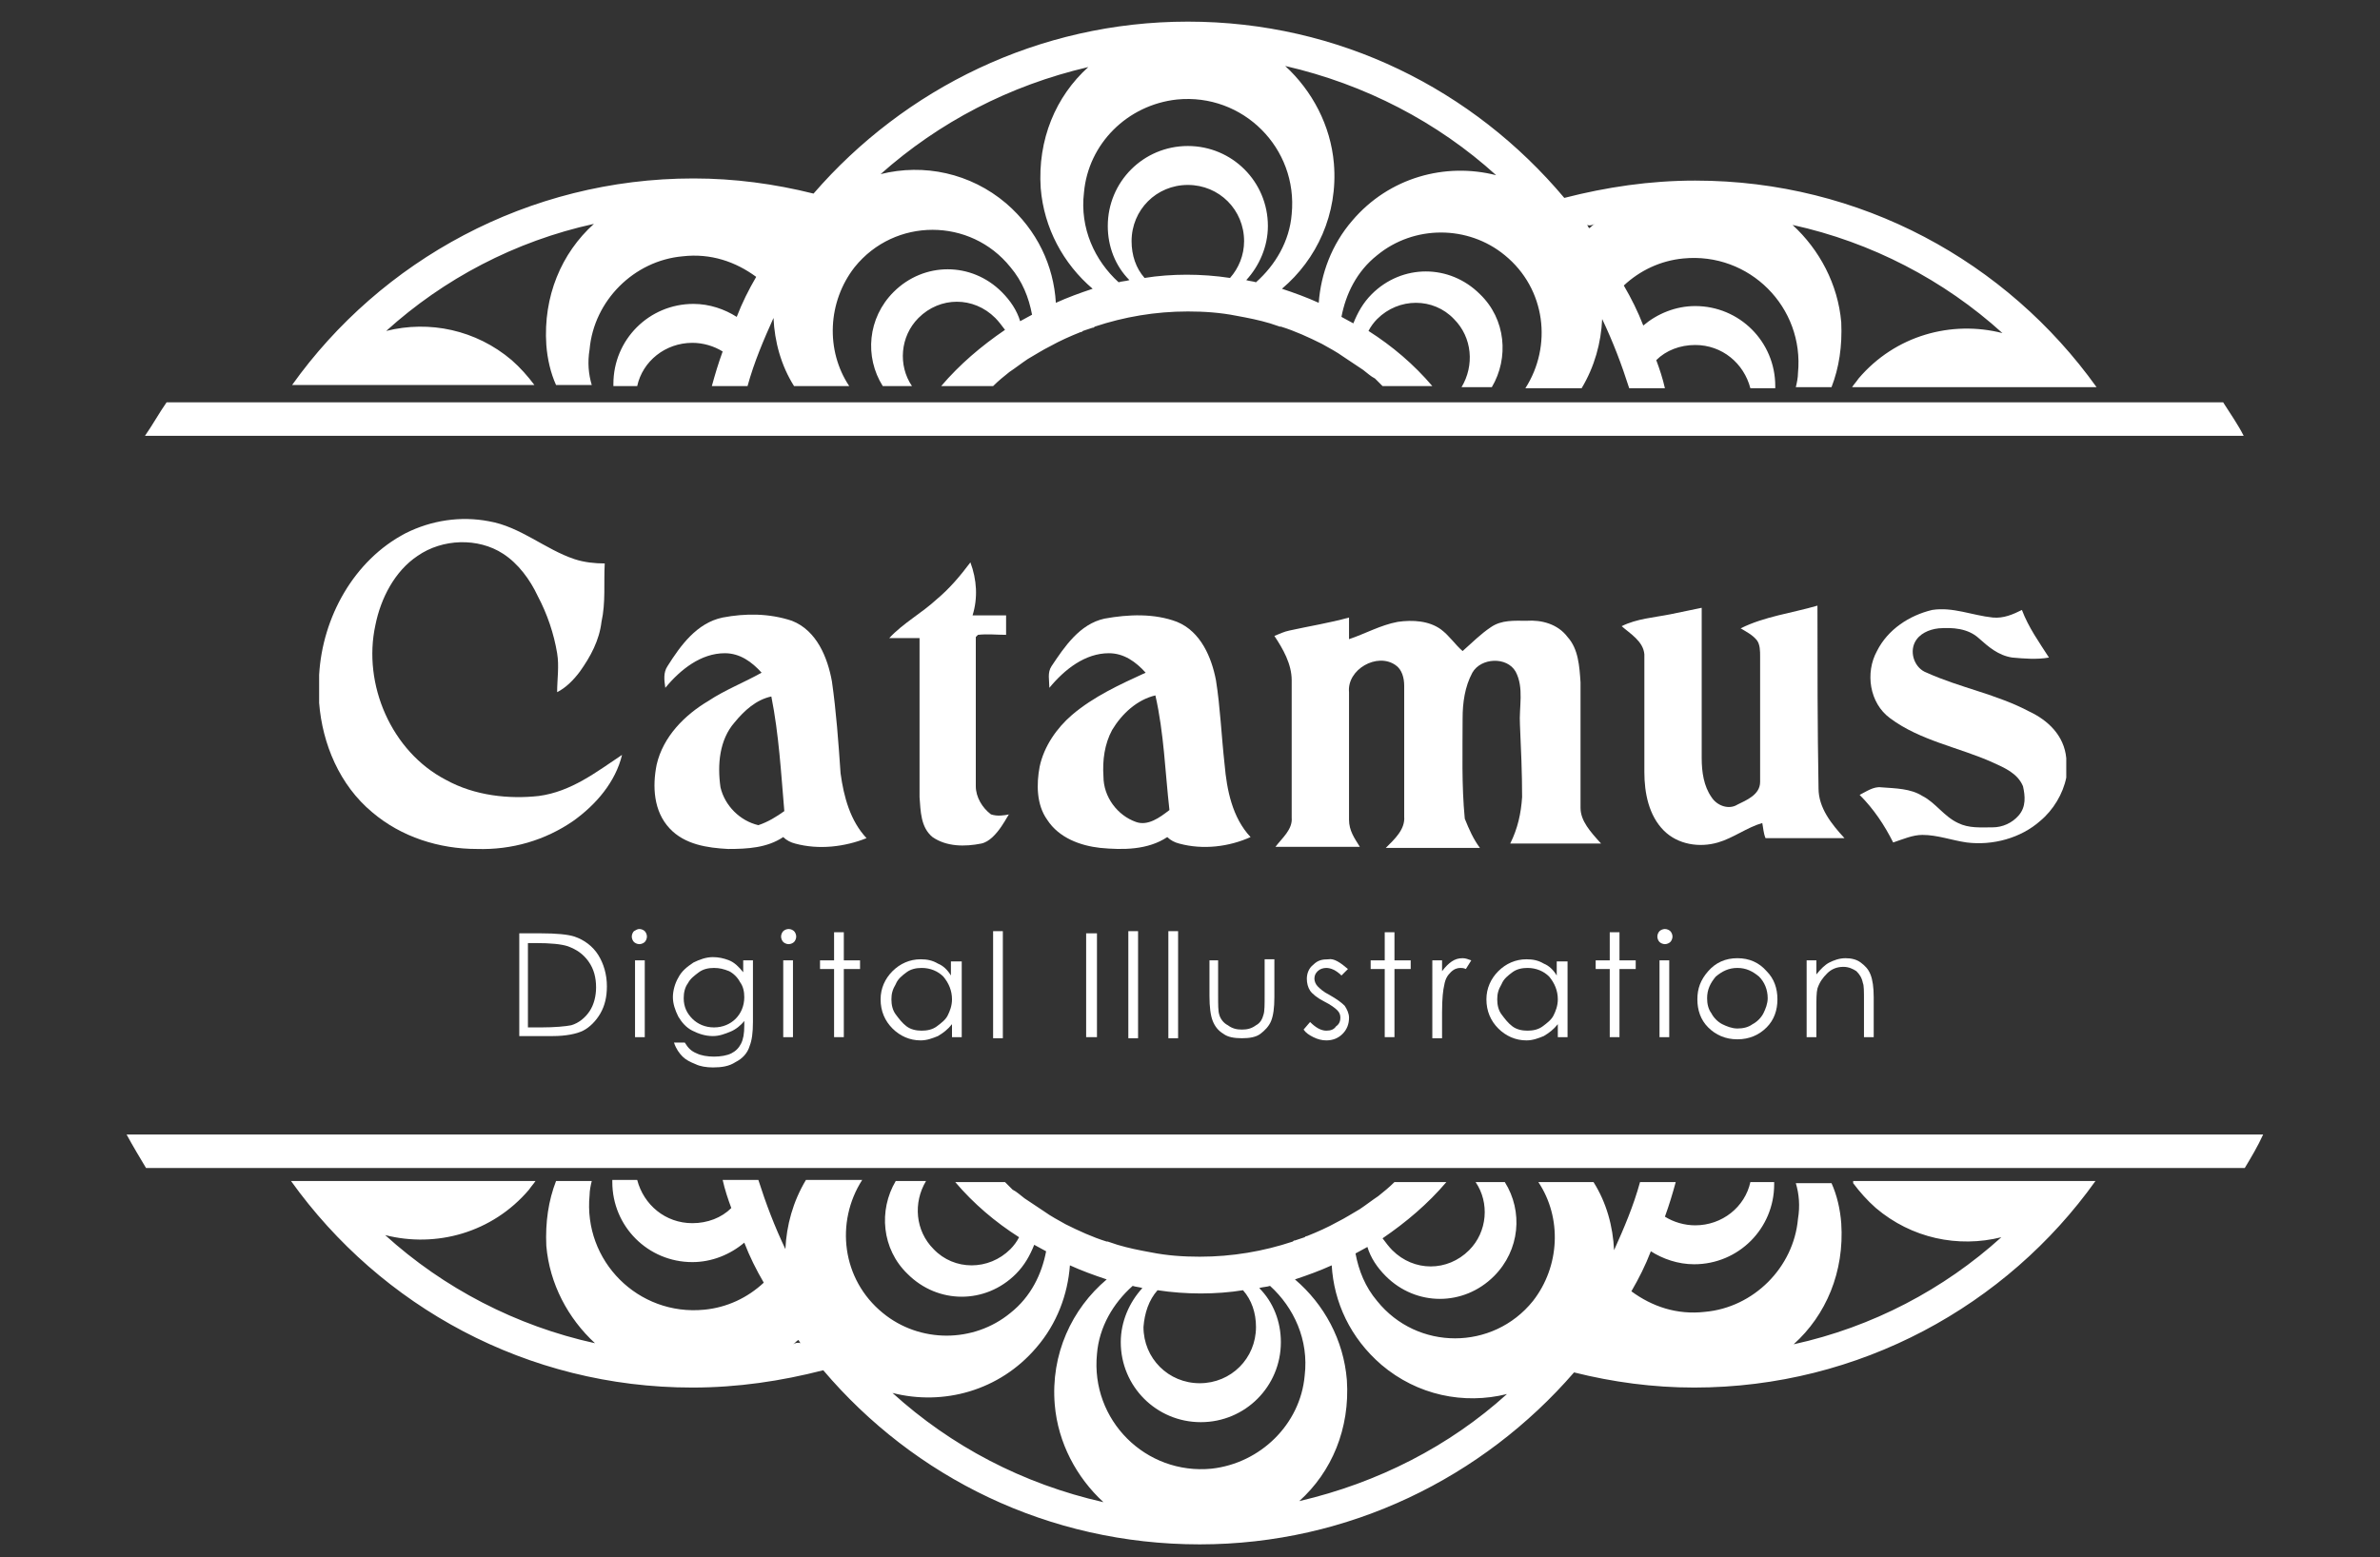 <?xml version="1.0" encoding="utf-8"?>
<!-- Generator: Adobe Illustrator 21.0.0, SVG Export Plug-In . SVG Version: 6.00 Build 0)  -->
<svg version="1.1" xmlns="http://www.w3.org/2000/svg" xmlns:xlink="http://www.w3.org/1999/xlink" x="0px" y="0px"
	 viewBox="0 0 220 144" style="enable-background:new 0 0 220 144;" xml:space="preserve">
<rect x="0" y="0" width="220" height="144" fill="#333333" stroke="none"/>
<style type="text/css">
	.st0{fill:#FFFFFF;}
	.st1{display:none;}
	.st2{display:inline;fill:#606161;}
</style>
<g id="front">
	<g>
		<path class="st0" d="M48,95.9v-9.6h2c1.4,0,2.5,0.1,3.1,0.3c0.9,0.3,1.7,0.9,2.2,1.7c0.5,0.8,0.8,1.8,0.8,2.9c0,1-0.2,1.8-0.6,2.5
			s-1,1.3-1.6,1.6s-1.6,0.5-2.8,0.5H48z M48.9,95H50c1.3,0,2.3-0.1,2.8-0.2c0.7-0.2,1.3-0.7,1.7-1.3c0.4-0.6,0.6-1.4,0.6-2.2
			c0-0.9-0.2-1.7-0.7-2.4c-0.5-0.7-1.1-1.1-1.9-1.4c-0.6-0.2-1.6-0.3-3-0.3h-0.7V95z"/>
		<path class="st0" d="M59.1,85.9c0.2,0,0.4,0.1,0.5,0.2c0.1,0.1,0.2,0.3,0.2,0.5c0,0.2-0.1,0.4-0.2,0.5c-0.1,0.1-0.3,0.2-0.5,0.2
			c-0.2,0-0.4-0.1-0.5-0.2c-0.1-0.1-0.2-0.3-0.2-0.5c0-0.2,0.1-0.4,0.2-0.5C58.8,86,58.9,85.9,59.1,85.9z M58.7,88.8h0.9v7.1h-0.9
			V88.8z"/>
		<path class="st0" d="M68.7,88.8h0.9v5.7c0,1-0.1,1.7-0.3,2.2c-0.2,0.7-0.7,1.2-1.3,1.5c-0.6,0.4-1.3,0.5-2.1,0.5
			c-0.6,0-1.2-0.1-1.6-0.3c-0.5-0.2-0.9-0.4-1.2-0.7c-0.3-0.3-0.6-0.7-0.8-1.3h1c0.3,0.5,0.6,0.8,1.1,1c0.4,0.2,1,0.3,1.6,0.3
			c0.6,0,1.2-0.1,1.6-0.3c0.4-0.2,0.7-0.5,0.9-0.9c0.2-0.4,0.3-0.9,0.3-1.7v-0.4c-0.3,0.4-0.8,0.8-1.3,1c-0.5,0.2-1,0.4-1.6,0.4
			c-0.7,0-1.3-0.2-1.9-0.5s-1-0.8-1.3-1.3c-0.3-0.6-0.5-1.2-0.5-1.8s0.2-1.3,0.5-1.8c0.3-0.6,0.8-1,1.4-1.4c0.6-0.3,1.2-0.5,1.8-0.5
			c0.5,0,1,0.1,1.5,0.3c0.5,0.2,0.9,0.6,1.3,1.1V88.8z M66,89.5c-0.5,0-1,0.1-1.4,0.4c-0.4,0.3-0.8,0.6-1,1
			c-0.3,0.4-0.4,0.9-0.4,1.4c0,0.8,0.3,1.4,0.8,1.9c0.5,0.5,1.2,0.8,2,0.8c0.8,0,1.5-0.3,2-0.8c0.5-0.5,0.8-1.2,0.8-2
			c0-0.5-0.1-1-0.4-1.4c-0.2-0.4-0.6-0.8-1-1C66.9,89.6,66.5,89.5,66,89.5z"/>
		<path class="st0" d="M72.9,85.9c0.2,0,0.4,0.1,0.5,0.2c0.1,0.1,0.2,0.3,0.2,0.5c0,0.2-0.1,0.4-0.2,0.5c-0.1,0.1-0.3,0.2-0.5,0.2
			c-0.2,0-0.4-0.1-0.5-0.2c-0.1-0.1-0.2-0.3-0.2-0.5c0-0.2,0.1-0.4,0.2-0.5C72.5,86,72.7,85.9,72.9,85.9z M72.4,88.8h0.9v7.1h-0.9
			V88.8z"/>
		<path class="st0" d="M77.1,86.2H78v2.6h1.5v0.8H78v6.3h-0.9v-6.3h-1.3v-0.8h1.3V86.2z"/>
		<path class="st0" d="M88.9,88.8v7.1H88v-1.2c-0.4,0.5-0.8,0.8-1.3,1.1c-0.5,0.2-1,0.4-1.6,0.4c-1,0-1.9-0.4-2.6-1.1
			c-0.7-0.7-1.1-1.6-1.1-2.7c0-1,0.4-1.9,1.1-2.6c0.7-0.7,1.6-1.1,2.6-1.1c0.6,0,1.1,0.1,1.6,0.4c0.5,0.2,0.9,0.6,1.2,1.1v-1.3H88.9
			z M85.2,89.5c-0.5,0-1,0.1-1.4,0.4c-0.4,0.3-0.8,0.6-1,1.1c-0.3,0.5-0.4,0.9-0.4,1.4c0,0.5,0.1,1,0.4,1.4s0.6,0.8,1,1.1
			c0.4,0.3,0.9,0.4,1.4,0.4c0.5,0,1-0.1,1.4-0.4c0.4-0.3,0.8-0.6,1-1c0.2-0.4,0.4-0.9,0.4-1.5c0-0.8-0.3-1.5-0.8-2.1
			C86.7,89.8,86,89.5,85.2,89.5z"/>
		<path class="st0" d="M91.8,86.1h0.9v9.9h-0.9V86.1z"/>
		<path class="st0" d="M100.4,86.3h1v9.6h-1V86.3z"/>
		<path class="st0" d="M104.3,86.1h0.9v9.9h-0.9V86.1z"/>
		<path class="st0" d="M108,86.1h0.9v9.9H108V86.1z"/>
		<path class="st0" d="M111.7,88.8h0.9v3.3c0,0.8,0,1.4,0.1,1.7c0.1,0.4,0.4,0.8,0.8,1c0.4,0.3,0.8,0.4,1.3,0.4s0.9-0.1,1.3-0.4
			c0.4-0.2,0.6-0.6,0.7-1c0.1-0.3,0.1-0.9,0.1-1.8v-3.3h0.9v3.5c0,1-0.1,1.7-0.3,2.2c-0.2,0.5-0.6,0.9-1,1.2s-1,0.4-1.7,0.4
			c-0.7,0-1.3-0.1-1.7-0.4c-0.5-0.3-0.8-0.7-1-1.2c-0.2-0.5-0.3-1.3-0.3-2.3V88.8z"/>
		<path class="st0" d="M124.6,89.6l-0.6,0.6c-0.5-0.5-1-0.7-1.4-0.7c-0.3,0-0.6,0.1-0.8,0.3c-0.2,0.2-0.3,0.4-0.3,0.7
			c0,0.2,0.1,0.5,0.3,0.7c0.2,0.2,0.5,0.5,1.1,0.8c0.7,0.4,1.1,0.7,1.4,1c0.2,0.3,0.4,0.7,0.4,1.1c0,0.6-0.2,1.1-0.6,1.5
			c-0.4,0.4-0.9,0.6-1.5,0.6c-0.4,0-0.8-0.1-1.2-0.3c-0.4-0.2-0.7-0.4-0.9-0.7l0.6-0.7c0.5,0.5,1,0.8,1.5,0.8c0.4,0,0.7-0.1,0.9-0.4
			c0.3-0.2,0.4-0.5,0.4-0.8c0-0.3-0.1-0.5-0.3-0.7c-0.2-0.2-0.6-0.5-1.2-0.8c-0.6-0.3-1.1-0.7-1.3-1c-0.2-0.3-0.3-0.7-0.3-1.1
			c0-0.5,0.2-1,0.6-1.3c0.4-0.4,0.8-0.5,1.4-0.5C123.3,88.6,123.9,89,124.6,89.6z"/>
		<path class="st0" d="M128,86.2h0.9v2.6h1.5v0.8h-1.5v6.3H128v-6.3h-1.3v-0.8h1.3V86.2z"/>
		<path class="st0" d="M132.4,88.8h0.9v1c0.3-0.4,0.6-0.7,0.9-0.9c0.3-0.2,0.6-0.3,1-0.3c0.3,0,0.5,0.1,0.8,0.2l-0.5,0.8
			c-0.2-0.1-0.4-0.1-0.5-0.1c-0.3,0-0.6,0.1-0.9,0.4c-0.3,0.3-0.5,0.6-0.6,1.2c-0.1,0.4-0.2,1.2-0.2,2.5v2.4h-0.9V88.8z"/>
		<path class="st0" d="M144.9,88.8v7.1H144v-1.2c-0.4,0.5-0.8,0.8-1.3,1.1c-0.5,0.2-1,0.4-1.6,0.4c-1,0-1.9-0.4-2.6-1.1
			c-0.7-0.7-1.1-1.6-1.1-2.7c0-1,0.4-1.9,1.1-2.6c0.7-0.7,1.6-1.1,2.6-1.1c0.6,0,1.1,0.1,1.6,0.4c0.5,0.2,0.9,0.6,1.2,1.1v-1.3
			H144.9z M141.2,89.5c-0.5,0-1,0.1-1.4,0.4c-0.4,0.3-0.8,0.6-1,1.1c-0.3,0.5-0.4,0.9-0.4,1.4c0,0.5,0.1,1,0.4,1.4s0.6,0.8,1,1.1
			c0.4,0.3,0.9,0.4,1.4,0.4c0.5,0,1-0.1,1.4-0.4c0.4-0.3,0.8-0.6,1-1c0.2-0.4,0.4-0.9,0.4-1.5c0-0.8-0.3-1.5-0.8-2.1
			C142.7,89.8,142,89.5,141.2,89.5z"/>
		<path class="st0" d="M148.8,86.2h0.9v2.6h1.5v0.8h-1.5v6.3h-0.9v-6.3h-1.3v-0.8h1.3V86.2z"/>
		<path class="st0" d="M153.9,85.9c0.2,0,0.4,0.1,0.5,0.2c0.1,0.1,0.2,0.3,0.2,0.5c0,0.2-0.1,0.4-0.2,0.5c-0.1,0.1-0.3,0.2-0.5,0.2
			c-0.2,0-0.4-0.1-0.5-0.2c-0.1-0.1-0.2-0.3-0.2-0.5c0-0.2,0.1-0.4,0.2-0.5C153.5,86,153.7,85.9,153.9,85.9z M153.4,88.8h0.9v7.1
			h-0.9V88.8z"/>
		<path class="st0" d="M160.6,88.6c1.1,0,2,0.4,2.7,1.2c0.7,0.7,1,1.6,1,2.6c0,1-0.3,1.9-1,2.6c-0.7,0.7-1.6,1.1-2.7,1.1
			c-1.1,0-2-0.4-2.7-1.1s-1-1.6-1-2.6c0-1,0.3-1.8,1-2.6C158.6,89,159.5,88.6,160.6,88.6z M160.6,89.5c-0.8,0-1.4,0.3-2,0.8
			c-0.5,0.6-0.8,1.2-0.8,2c0,0.5,0.1,1,0.4,1.4c0.2,0.4,0.6,0.8,1,1c0.4,0.2,0.9,0.4,1.4,0.4c0.5,0,1-0.1,1.4-0.4
			c0.4-0.2,0.8-0.6,1-1c0.2-0.4,0.4-0.9,0.4-1.4c0-0.8-0.3-1.5-0.8-2C162,89.8,161.4,89.5,160.6,89.5z"/>
		<path class="st0" d="M167,88.8h0.9v1.3c0.4-0.5,0.8-0.9,1.2-1.1c0.4-0.2,0.9-0.4,1.5-0.4c0.5,0,1,0.1,1.4,0.4
			c0.4,0.3,0.7,0.6,0.9,1.1c0.2,0.5,0.3,1.2,0.3,2.1v3.7h-0.9v-3.4c0-0.8,0-1.4-0.1-1.6c-0.1-0.5-0.3-0.8-0.6-1.1
			c-0.3-0.2-0.7-0.4-1.2-0.4c-0.6,0-1.1,0.2-1.5,0.6c-0.4,0.4-0.7,0.8-0.9,1.4c-0.1,0.4-0.1,1-0.1,1.9v2.6H167V88.8z"/>
	</g>
	<g>
		<path class="st0" d="M41.2,72.1c-5-2.6-7.7-8.8-6.5-14.3c0.5-2.5,1.8-5,3.9-6.4c2.3-1.6,5.6-1.7,7.9-0.2c1.4,0.9,2.5,2.4,3.2,3.9
			c0.9,1.7,1.5,3.5,1.8,5.3c0.2,1.2,0,2.4,0,3.6c0.8-0.4,1.5-1.1,2.1-1.9c1-1.4,1.8-2.9,2-4.6c0.4-1.8,0.2-3.6,0.3-5.4
			c-0.9,0-1.9-0.1-2.8-0.4c-2.7-0.9-5-3-7.9-3.5c-2.6-0.5-5.3-0.1-7.7,1.1c-4.8,2.5-7.7,7.8-8,13.1V65c0.3,3.8,1.9,7.6,4.9,10.1
			c2.7,2.3,6.2,3.4,9.7,3.4c3.2,0.1,6.3-0.8,8.9-2.6c2.1-1.5,3.9-3.6,4.5-6.1c-2.4,1.6-4.7,3.4-7.7,3.8
			C47.1,73.9,43.9,73.6,41.2,72.1z"/>
		<path class="st0" d="M91.6,75.3c-0.8-0.6-1.4-1.6-1.4-2.6c0-4.6,0-9.2,0-13.8c0,0,0.1-0.1,0.2-0.2c0.9-0.1,1.7,0,2.6,0
			c0-0.6,0-1.2,0-1.8c-1,0-2,0-3.1,0c0.5-1.6,0.4-3.3-0.2-4.9c-0.9,1.2-1.9,2.4-3.1,3.4c-1.4,1.3-3.1,2.2-4.4,3.6c0.9,0,1.8,0,2.8,0
			c0,4.9,0,9.8,0,14.7c0.1,1.3,0.1,2.8,1.2,3.7c1.3,0.9,3,0.9,4.5,0.6c1.5-0.3,2.6-3,2.6-2.7C92.8,75.4,92.2,75.5,91.6,75.3z"/>
		<path class="st0" d="M168,56c-2.4,0.7-4.9,1-7.1,2.1c0.5,0.3,1.1,0.6,1.5,1.1c0.3,0.4,0.3,1,0.3,1.5c0,3.9,0,7.7,0,11.6
			c0,1.2-1.3,1.7-2.1,2.1c-0.8,0.5-1.9,0.1-2.4-0.7c-0.7-1-0.9-2.3-0.9-3.6c0-4.6,0-9.2,0-13.9c-1,0.2-1.9,0.4-2.9,0.6
			c-1.5,0.3-3.1,0.4-4.5,1.1c0.8,0.7,2,1.4,2.1,2.6c0,3.6,0,7.3,0,10.9c0,1.9,0.4,4,1.8,5.4c1.3,1.3,3.3,1.6,5,1.1
			c1.4-0.4,2.7-1.4,4.1-1.8c0.1,0.5,0.1,0.9,0.3,1.4c2.4,0,4.9,0,7.3,0c-1.2-1.3-2.4-2.8-2.4-4.6C168,67.2,168,61.6,168,56z"/>
		<path class="st0" d="M187.6,65.8c-3-1.6-6.4-2.2-9.5-3.6c-1.1-0.4-1.6-1.8-1.1-2.8c0.4-0.8,1.3-1.2,2.2-1.3c1.3-0.1,2.7,0,3.7,0.9
			c0.9,0.8,1.8,1.6,3.1,1.8c1.1,0.1,2.3,0.2,3.4,0c-0.9-1.4-1.9-2.8-2.5-4.4c-0.8,0.4-1.7,0.8-2.7,0.7c-1.9-0.2-3.7-1-5.6-0.7
			c-2.1,0.5-4.1,1.8-5.1,3.8c-1.1,2-0.7,4.8,1.2,6.2c2.8,2.1,6.4,2.7,9.5,4.1c1.1,0.5,2.3,1,2.8,2.2c0.2,0.9,0.3,1.9-0.4,2.7
			c-0.6,0.7-1.5,1.1-2.4,1.1c-1.1,0-2.2,0.1-3.2-0.4c-1.3-0.6-2.1-1.9-3.3-2.5c-1.1-0.7-2.5-0.7-3.8-0.8c-0.7-0.1-1.4,0.4-2,0.7
			c1.3,1.3,2.3,2.8,3.1,4.4c0.9-0.3,1.8-0.7,2.7-0.7c1.4,0,2.7,0.5,4.1,0.7c2.4,0.3,5-0.4,6.8-2c1.2-1,2.1-2.5,2.4-4v-1.8
			C190.8,68,189.3,66.6,187.6,65.8z"/>
		<path class="st0" d="M146.1,74.7c0-3.9,0-7.7,0-11.6c-0.1-1.5-0.2-3.1-1.2-4.2c-0.9-1.2-2.4-1.6-3.8-1.5c-1.1,0-2.3-0.1-3.3,0.6
			c-0.9,0.6-1.7,1.4-2.6,2.2c-0.7-0.6-1.2-1.4-2-2c-1.1-0.8-2.6-0.9-4-0.7c-1.6,0.3-3,1.1-4.5,1.6c0-0.7,0-1.4,0-2
			c-1.8,0.5-3.7,0.8-5.5,1.2c-0.5,0.1-0.9,0.3-1.4,0.5c0.8,1.2,1.6,2.6,1.6,4.1c0,4.2,0,8.5,0,12.7c0.1,1.1-0.9,1.9-1.5,2.7
			c2.6,0,5.2,0,7.8,0c-0.5-0.8-1-1.5-1-2.5c0-3.9,0-7.9,0-11.8c-0.2-2.1,2.6-3.7,4.3-2.5c0.6,0.4,0.8,1.2,0.8,1.9c0,4,0,8,0,12.1
			c0.1,1.2-0.9,2.1-1.7,2.9c2.9,0,5.8,0,8.7,0c-0.6-0.8-1-1.7-1.4-2.7c-0.3-3.1-0.2-6.2-0.2-9.3c0-1.4,0.2-2.9,0.9-4.2
			c0.8-1.4,3.2-1.5,4-0.1c0.8,1.5,0.3,3.3,0.4,4.9c0.1,2.2,0.2,4.5,0.2,6.7c-0.1,1.5-0.4,2.9-1.1,4.3c2.8,0,5.6,0,8.4,0
			C147,76.9,146.1,75.9,146.1,74.7z"/>
		<path class="st0" d="M76.9,63c-0.4-2.2-1.4-4.7-3.7-5.6c-2.1-0.7-4.3-0.7-6.4-0.3c-2.4,0.5-3.9,2.6-5.1,4.5
			c-0.4,0.6-0.3,1.3-0.2,2c1.4-1.7,3.3-3.2,5.5-3.2c1.4,0,2.5,0.8,3.4,1.8c-1.6,0.9-3.4,1.6-4.9,2.6c-2.2,1.3-4.2,3.3-4.8,5.9
			c-0.4,2-0.3,4.3,1.2,5.9c1.4,1.5,3.5,1.8,5.4,1.9c1.8,0,3.6-0.1,5.1-1.1c0.3,0.3,0.7,0.5,1.1,0.6c2.2,0.6,4.6,0.3,6.6-0.5
			c-1.5-1.6-2.1-3.8-2.4-6C77.5,68.6,77.3,65.8,76.9,63z M70.1,76.3c-1.7-0.4-3.1-1.8-3.5-3.5c-0.3-2.1-0.1-4.4,1.3-6
			c0.9-1.1,2-2.1,3.4-2.4c0.7,3.5,0.9,7.1,1.2,10.6C71.8,75.5,71,76,70.1,76.3z"/>
		<path class="st0" d="M112.4,62.9c-0.4-2.1-1.4-4.5-3.6-5.4c-2.1-0.8-4.5-0.7-6.7-0.3c-2.3,0.5-3.7,2.6-4.9,4.4
			c-0.4,0.6-0.2,1.3-0.2,2c1.4-1.7,3.3-3.2,5.5-3.2c1.4,0,2.5,0.8,3.4,1.8c-2.4,1.1-4.8,2.2-6.8,3.9c-1.4,1.2-2.6,2.9-3,4.8
			c-0.3,1.6-0.3,3.5,0.7,4.9c1.1,1.7,3.1,2.4,4.9,2.6c2.1,0.2,4.4,0.2,6.2-1c0.3,0.3,0.7,0.5,1.1,0.6c2.2,0.6,4.6,0.3,6.6-0.6
			c-1.7-1.8-2.2-4.4-2.4-6.7C112.9,68,112.8,65.4,112.4,62.9z M105,76c-1.7-0.6-3-2.3-3-4.2c-0.1-1.5,0.1-3,0.8-4.3
			c0.9-1.5,2.3-2.8,4-3.2c0.8,3.5,0.9,7.1,1.3,10.6C107.2,75.6,106.1,76.4,105,76z"/>
	</g>
	<path class="st0" d="M171.3,109.4c0.6,0.8,1.3,1.6,2.1,2.3c3.3,2.8,7.6,3.7,11.6,2.7c-5.3,4.8-11.9,8.3-19.2,9.9
		c3-2.7,4.7-6.7,4.4-11.2c-0.1-1.3-0.4-2.6-0.9-3.7h-3.3c0.3,1,0.4,2.1,0.2,3.3c-0.4,4.5-4.1,8.2-8.6,8.6c-2.6,0.3-4.9-0.5-6.8-1.9
		c0.7-1.2,1.3-2.4,1.8-3.7c1.1,0.7,2.5,1.2,4,1.2c4.1,0,7.4-3.3,7.4-7.4c0-0.1,0-0.1,0-0.2h-2.2c-0.5,2.3-2.6,4-5.1,4
		c-1,0-2-0.3-2.8-0.8c0.4-1.1,0.7-2.1,1-3.2h-3.3c-0.6,2.2-1.5,4.3-2.4,6.3c-0.1-2.2-0.7-4.4-1.9-6.3h-5.1c2.2,3.3,2,7.8-0.5,11
		c-3.7,4.6-10.7,4.6-14.4,0c-1.1-1.3-1.7-2.8-2-4.4c0.4-0.2,0.7-0.4,1.1-0.6c0.3,1,0.9,1.9,1.7,2.7c2.8,2.8,7.2,2.8,10,0
		c2.4-2.4,2.7-6,1-8.7h-2.7c1.3,1.9,1.1,4.6-0.6,6.3c-2,2-5.1,2-7.1,0c-0.3-0.3-0.6-0.7-0.9-1.1c2.2-1.5,4.2-3.2,5.9-5.2h-4.8
		c-0.5,0.5-1,0.9-1.5,1.3l0,0c-0.6,0.4-1.1,0.8-1.7,1.2l0,0v0c-0.7,0.4-1.3,0.8-2.1,1.2l0,0c-0.9,0.5-1.8,0.9-2.8,1.3
		c-0.1,0-0.1,0-0.2,0.1c-0.3,0.1-0.6,0.2-0.9,0.3c-0.1,0-0.1,0-0.2,0.1c-2.7,0.9-5.6,1.4-8.6,1.4c-1.5,0-3-0.1-4.5-0.4h0l0,0
		c-1.1-0.2-2.1-0.4-3.1-0.7c0,0,0,0,0,0c-0.3-0.1-0.6-0.2-0.9-0.3c0,0-0.1,0-0.1,0c-1.3-0.4-2.6-1-3.8-1.6l0,0
		c-0.7-0.4-1.3-0.7-2-1.2l0,0c-0.6-0.4-1.2-0.8-1.8-1.2l0,0c-0.4-0.3-0.7-0.6-1.1-0.8c0,0,0,0-0.1-0.1c-0.2-0.2-0.4-0.4-0.6-0.6
		h-4.6c1.7,2,3.7,3.7,5.9,5.1c-0.2,0.4-0.5,0.8-0.8,1.1c-2,2-5.2,2-7.1,0c-1.7-1.7-1.9-4.3-0.7-6.3h-2.8c-1.6,2.7-1.3,6.3,1.1,8.6
		c2.8,2.8,7.2,2.8,10,0c0.8-0.8,1.3-1.7,1.7-2.7c0.4,0.2,0.7,0.4,1.1,0.6c-0.4,2.1-1.4,4.2-3.3,5.7c-3.4,2.8-8.4,2.8-11.8,0
		c-3.8-3.1-4.4-8.4-1.9-12.3h-5.2c-1.2,2-1.8,4.2-1.9,6.4c-1-2.1-1.8-4.2-2.5-6.4h-3.3c0.2,0.9,0.5,1.8,0.8,2.6
		c-0.9,0.9-2.2,1.4-3.6,1.4c-2.5,0-4.5-1.7-5.1-4h-2.3c0,0.1,0,0.1,0,0.2c0,4.1,3.3,7.4,7.4,7.4c1.8,0,3.5-0.7,4.8-1.8
		c0.5,1.3,1.1,2.5,1.8,3.7c-1.5,1.4-3.4,2.3-5.5,2.5c-6.1,0.6-11.2-4.5-10.6-10.6c0-0.4,0.1-0.9,0.2-1.3h-3.3c-0.7,1.8-1,3.8-0.9,6
		c0.3,3.5,2,6.7,4.5,9c-7.3-1.6-14-5.1-19.4-10c4.7,1.2,9.9-0.2,13.3-4.2c0.2-0.3,0.4-0.5,0.6-0.8H26.9
		c8.3,11.6,21.8,19.1,37.1,19.1c4.2,0,8.2-0.6,12.1-1.6c8.4,9.9,20.8,16.1,34.8,16.1c13.8,0,26.2-6.2,34.6-15.9
		c3.6,0.9,7.3,1.4,11.1,1.4c15.3,0,28.9-7.6,37.1-19.1H171.3z M73.3,124.3c0.2-0.1,0.3-0.3,0.5-0.4c0.1,0.1,0.1,0.2,0.2,0.3
		C73.7,124.1,73.5,124.2,73.3,124.3z M107,119.3c1.3,0.2,2.7,0.3,4,0.3c1.3,0,2.7-0.1,3.9-0.3c0.8,0.9,1.2,2.1,1.2,3.4
		c0,2.9-2.3,5.2-5.2,5.2c-2.9,0-5.2-2.3-5.2-5.2C105.8,121.4,106.2,120.2,107,119.3z M82.5,128.8c4.7,1.2,9.9-0.2,13.3-4.2
		c1.9-2.2,2.9-4.9,3.1-7.6c1.1,0.5,2.2,0.9,3.4,1.3c-3.2,2.7-5.2,6.9-4.8,11.6c0.3,3.5,2,6.7,4.5,9
		C94.5,137.2,87.9,133.7,82.5,128.8z M112,135.8c-6.1,0.6-11.2-4.5-10.6-10.6c0.2-2.5,1.5-4.7,3.3-6.3c0.3,0.1,0.6,0.1,0.9,0.2
		c-1.2,1.3-2,3.1-2,5c0,4.1,3.3,7.4,7.4,7.4c4.1,0,7.4-3.3,7.4-7.4c0-1.9-0.7-3.7-2-5c0.3-0.1,0.7-0.1,1-0.2c2.2,2,3.6,5,3.2,8.3
		C120.2,131.7,116.5,135.3,112,135.8z M120.1,138.8c3-2.7,4.7-6.7,4.4-11.2c-0.3-3.7-2.1-7-4.8-9.3c1.2-0.4,2.3-0.8,3.4-1.3
		c0.2,3.4,1.7,6.7,4.6,9.2c3.3,2.8,7.6,3.7,11.6,2.7C134,133.7,127.4,137.1,120.1,138.8z"/>
	<path class="st0" d="M49.4,35.6c-0.6-0.8-1.3-1.6-2.1-2.3c-3.3-2.8-7.6-3.7-11.6-2.7c5.3-4.8,11.9-8.3,19.2-9.9
		c-3,2.7-4.7,6.7-4.4,11.2c0.1,1.3,0.4,2.6,0.9,3.7h3.3c-0.3-1-0.4-2.1-0.2-3.3c0.4-4.5,4.1-8.2,8.6-8.6c2.6-0.3,4.9,0.5,6.8,1.9
		c-0.7,1.2-1.3,2.4-1.8,3.7c-1.1-0.7-2.5-1.2-4-1.2c-4.1,0-7.4,3.3-7.4,7.4c0,0.1,0,0.1,0,0.2h2.2c0.5-2.3,2.6-4,5.1-4
		c1,0,2,0.3,2.8,0.8c-0.4,1.1-0.7,2.1-1,3.2h3.3c0.6-2.2,1.5-4.3,2.4-6.3c0.1,2.2,0.7,4.4,1.9,6.3h5.1c-2.2-3.3-2-7.8,0.5-11
		c3.7-4.6,10.7-4.6,14.4,0c1.1,1.3,1.7,2.8,2,4.4c-0.4,0.2-0.7,0.4-1.1,0.6c-0.3-1-0.9-1.9-1.7-2.7c-2.8-2.8-7.2-2.8-10,0
		c-2.4,2.4-2.7,6-1,8.7h2.7c-1.3-1.9-1.1-4.6,0.6-6.3c2-2,5.1-2,7.1,0c0.3,0.3,0.6,0.7,0.9,1.1c-2.2,1.5-4.2,3.2-5.9,5.2h4.8
		c0.5-0.5,1-0.9,1.5-1.3l0,0c0.6-0.4,1.1-0.8,1.7-1.2l0,0v0c0.7-0.4,1.3-0.8,2.1-1.2l0,0c0.9-0.5,1.8-0.9,2.8-1.3
		c0.1,0,0.1,0,0.2-0.1c0.3-0.1,0.6-0.2,0.9-0.3c0.1,0,0.1,0,0.2-0.1c2.7-0.9,5.6-1.4,8.6-1.4c1.5,0,3,0.1,4.5,0.4h0l0,0
		c1.1,0.2,2.1,0.4,3.1,0.7c0,0,0,0,0,0c0.3,0.1,0.6,0.2,0.9,0.3c0,0,0.1,0,0.1,0c1.3,0.4,2.6,1,3.8,1.6l0,0c0.7,0.4,1.3,0.7,2,1.2
		l0,0c0.6,0.4,1.2,0.8,1.8,1.2l0,0c0.4,0.3,0.7,0.6,1.1,0.8c0,0,0,0,0.1,0.1c0.2,0.2,0.4,0.4,0.6,0.6h4.6c-1.7-2-3.7-3.7-5.9-5.1
		c0.2-0.4,0.5-0.8,0.8-1.1c2-2,5.2-2,7.1,0c1.7,1.7,1.9,4.3,0.7,6.3h2.8c1.6-2.7,1.3-6.3-1.1-8.6c-2.8-2.8-7.2-2.8-10,0
		c-0.8,0.8-1.3,1.7-1.7,2.7c-0.4-0.2-0.7-0.4-1.1-0.6c0.4-2.1,1.4-4.2,3.3-5.7c3.4-2.8,8.4-2.8,11.8,0c3.8,3.1,4.4,8.4,1.9,12.3h5.2
		c1.2-2,1.8-4.2,1.9-6.4c1,2.1,1.8,4.2,2.5,6.4h3.3c-0.2-0.9-0.5-1.8-0.8-2.6c0.9-0.9,2.2-1.4,3.6-1.4c2.5,0,4.5,1.7,5.1,4h2.3
		c0-0.1,0-0.1,0-0.2c0-4.1-3.3-7.4-7.4-7.4c-1.8,0-3.5,0.7-4.8,1.8c-0.5-1.3-1.1-2.5-1.8-3.7c1.5-1.4,3.4-2.3,5.5-2.5
		c6.1-0.6,11.2,4.5,10.6,10.6c0,0.4-0.1,0.9-0.2,1.3h3.3c0.7-1.8,1-3.8,0.9-6c-0.3-3.5-2-6.7-4.5-9c7.3,1.6,14,5.1,19.4,10
		c-4.7-1.2-9.9,0.2-13.3,4.2c-0.2,0.3-0.4,0.5-0.6,0.8h22.6c-8.3-11.6-21.8-19.1-37.1-19.1c-4.2,0-8.2,0.6-12.1,1.6
		C136.2,8.3,123.8,2,109.8,2C96,2,83.6,8.2,75.2,17.9c-3.6-0.9-7.3-1.4-11.1-1.4c-15.3,0-28.9,7.6-37.1,19.1H49.4z M147.4,20.7
		c-0.2,0.1-0.3,0.3-0.5,0.4c-0.1-0.1-0.1-0.2-0.2-0.3C147,20.9,147.2,20.8,147.4,20.7z M113.7,25.7c-1.3-0.2-2.7-0.3-4-0.3
		c-1.3,0-2.7,0.1-3.9,0.3c-0.8-0.9-1.2-2.1-1.2-3.4c0-2.9,2.3-5.2,5.2-5.2c2.9,0,5.2,2.3,5.2,5.2C115,23.6,114.5,24.8,113.7,25.7z
		 M138.3,16.2c-4.7-1.2-9.9,0.2-13.3,4.2c-1.9,2.2-2.9,4.9-3.1,7.6c-1.1-0.5-2.2-0.9-3.4-1.3c3.2-2.7,5.2-6.9,4.8-11.6
		c-0.3-3.5-2-6.7-4.5-9C126.2,7.8,132.9,11.3,138.3,16.2z M108.8,9.2c6.1-0.6,11.2,4.5,10.6,10.6c-0.2,2.5-1.5,4.7-3.3,6.3
		c-0.3-0.1-0.6-0.1-0.9-0.2c1.2-1.3,2-3.1,2-5c0-4.1-3.3-7.4-7.4-7.4c-4.1,0-7.4,3.3-7.4,7.4c0,1.9,0.7,3.7,2,5
		c-0.3,0.1-0.7,0.1-1,0.2c-2.2-2-3.6-5-3.2-8.3C100.6,13.3,104.2,9.7,108.8,9.2z M100.6,6.2c-3,2.7-4.7,6.7-4.4,11.2
		c0.3,3.7,2.1,7,4.8,9.3c-1.2,0.4-2.3,0.8-3.4,1.3c-0.2-3.4-1.7-6.7-4.6-9.2c-3.3-2.8-7.6-3.7-11.6-2.7
		C86.8,11.3,93.3,7.9,100.6,6.2z"/>
	<path class="st0" d="M209.2,104.9H11.7c0.6,1.1,1.2,2.1,1.8,3.1h194C208.1,107,208.7,106,209.2,104.9z"/>
	<path class="st0" d="M205.5,37.2H15.4c-0.7,1-1.3,2.1-2,3.1h194C206.9,39.3,206.2,38.3,205.5,37.2z"/>
</g>
<g id="Layer_2" class="st1">
	<path class="st2" d="M13.4,101.8c-4-8.6-6.2-17.9-6.2-27.6c0-11,2.9-21.6,8.1-31.2h-3.4c-5.2,9.7-8.1,20.2-8.1,31.2
		c0,9.7,2.2,19,6.2,27.6H13.4z"/>
	<path class="st2" d="M207.5,101.8h3.4c4-8.6,6.2-17.9,6.2-27.6c0-11-2.9-21.6-8.1-31.2h-3.4c5.2,9.7,8.1,20.2,8.1,31.2
		C213.8,83.9,211.6,93.2,207.5,101.8z"/>
	<path class="st2" d="M199.9,101.8h2.7c4-8.6,6.2-17.9,6.2-27.6c0-11-2.9-21.6-8.1-31.2H198c5.2,9.7,8.1,20.2,8.1,31.2
		C206.1,83.9,203.9,93.2,199.9,101.8z"/>
	<path class="st2" d="M21,101.8c-4-8.6-6.2-17.9-6.2-27.6c0-11,2.9-21.6,8.1-31.2h-2.7c-5.2,9.7-8.1,20.2-8.1,31.2
		c0,9.7,2.2,19,6.2,27.6H21z"/>
</g>
</svg>
